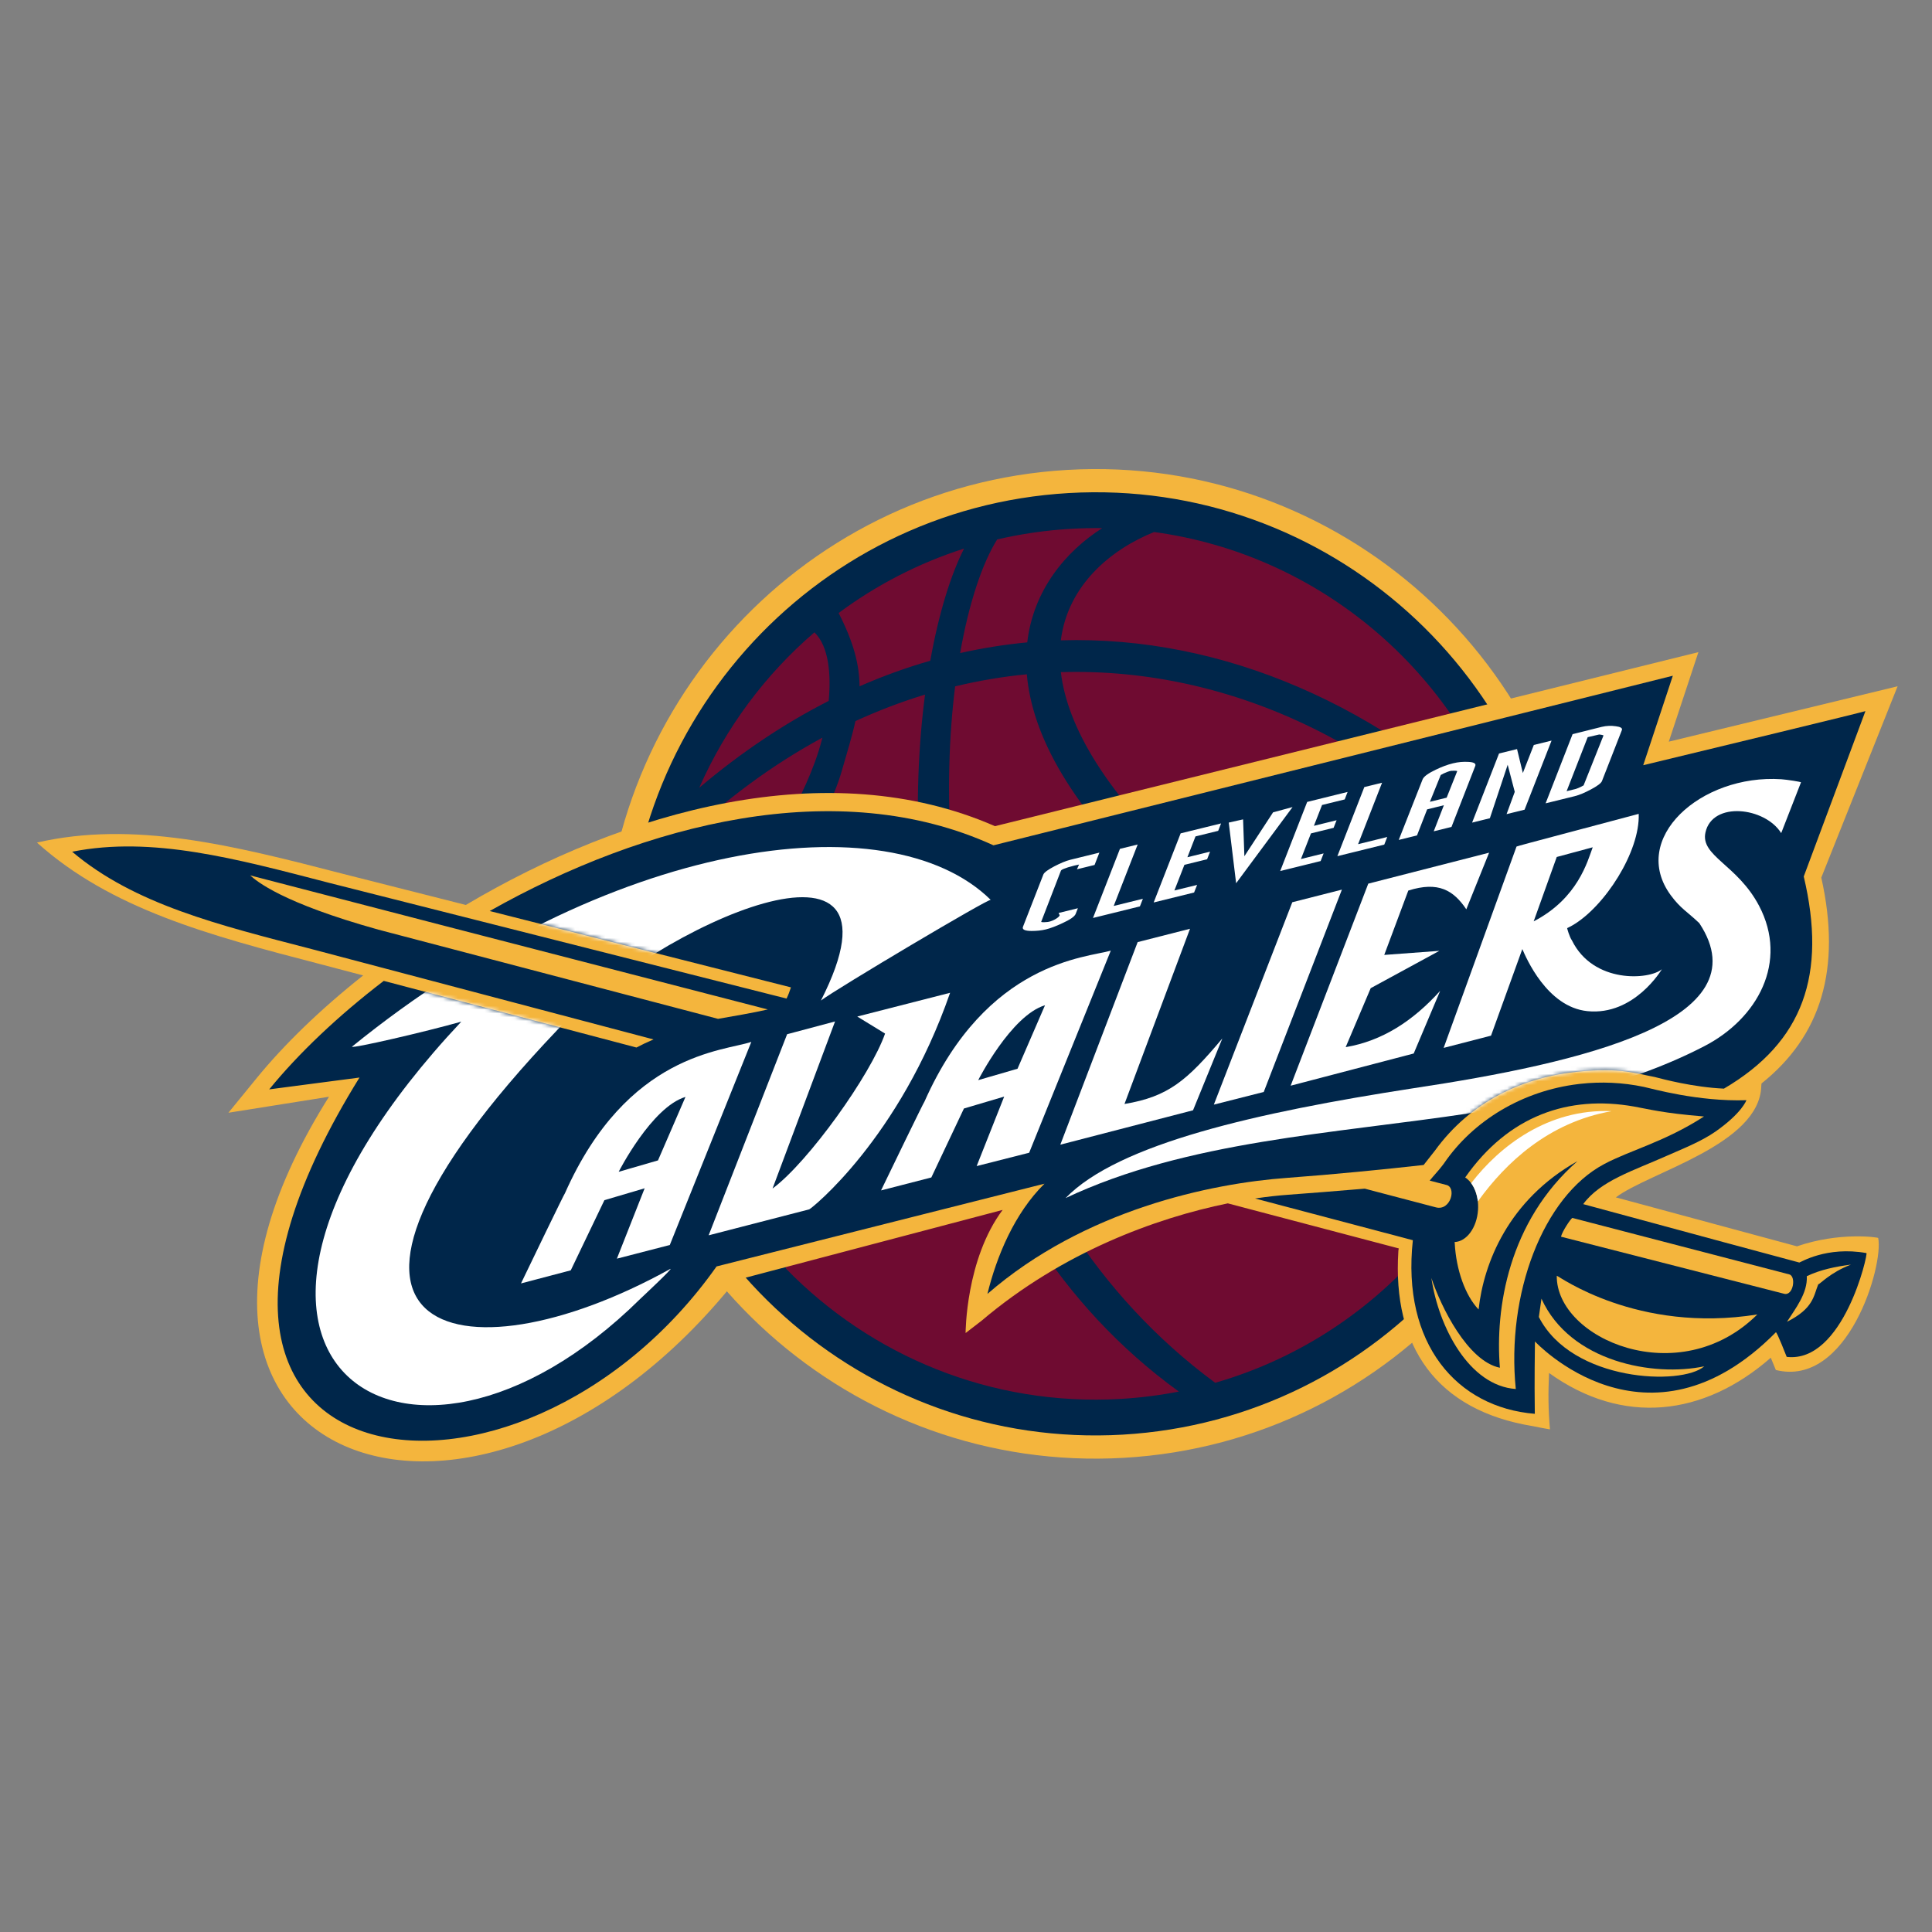 <?xml version="1.0" encoding="UTF-8" standalone="no"?>
<svg width="512px" height="512px" viewBox="0 0 512 512" version="1.1" xmlns="http://www.w3.org/2000/svg" xmlns:xlink="http://www.w3.org/1999/xlink" xmlns:sketch="http://www.bohemiancoding.com/sketch/ns">
    <rect x="0" y="0" width="512" height="512" fill="#808080" stroke="none"/>
    <!-- Generator: Sketch 3.2.2 (9983) - http://www.bohemiancoding.com/sketch -->
    <title>cleveland-cavaliers</title>
    <desc>Created with Sketch.</desc>
    <defs>
        <path id="path-1" d="M192.343,44.956 C151.006,26.044 99.935,39.167 58.838,62.368 L138.674,82.602 C138.336,83.656 137.945,84.704 137.503,85.569 L102.253,96.399 C100.606,97.107 99.056,97.834 97.741,98.541 L30.757,80.88 C18.582,90.205 8.191,100.093 0.417,109.634 L24.338,106.497 C-44.072,216.706 66.58,230.706 118.966,156.559 L205.866,134.629 C197.904,142.48 193.196,153.855 190.748,163.841 C216.479,141.478 250.036,134.544 270.161,133.083 C282.382,132.186 295.885,130.844 306.348,129.672 L309.304,125.913 C318.843,112.77 332.691,106.353 347.354,104.912 C358.761,103.793 362.778,105.475 367.576,106.353 C369.816,106.936 377.779,109.064 385.924,109.431 C406.986,97.067 413.224,79.171 407.084,53.207 L423.42,9.392 C423.303,9.523 382.108,19.502 364.542,23.726 L372.381,0.014 L192.343,44.956"></path>
    </defs>
    <g id="NBA" stroke="none" stroke-width="1" fill="none" fill-rule="evenodd" sketch:type="MSPage">
        <g id="cleveland-cavaliers" sketch:type="MSArtboardGroup">
            <g id="svg" sketch:type="MSLayerGroup" transform="translate(9, 125)">
                <path d="M151.212,137.98 C147.071,65.68 201.99,3.693 273.87,-0.471 C345.756,-4.636 407.375,50.599 411.516,122.906 C415.657,195.187 360.751,257.18 288.864,261.338 C216.978,265.503 155.353,210.268 151.212,137.98" id="Fill-1" fill="#F4B53D" sketch:type="MSShapeGroup"></path>
                <path d="M405.409,123.253 C409.354,192.148 357.02,251.227 288.506,255.196 C220.006,259.157 161.265,206.515 157.319,137.62 C153.374,68.712 205.721,9.633 274.222,5.664 C342.735,1.703 401.463,54.345 405.409,123.253" id="Fill-2" fill="#00264A" sketch:type="MSShapeGroup"></path>
                <path d="M296.853,15.991 C340.665,21.944 377.171,52.943 390.629,94.892 C357.495,62.425 315.539,43.402 272.132,44.692 C273.974,30.05 285.394,20.614 296.853,15.991 M255.255,17.962 C261.558,16.489 268.069,15.539 274.755,15.146 C277.555,14.983 280.335,14.924 283.102,14.956 C273.505,21.073 264.852,31.301 263.231,45.236 C257.313,45.799 251.381,46.736 245.444,48.071 C247.768,34.863 251.271,24.353 255.255,17.962 M213.247,37.457 C223.19,30.063 234.382,24.255 246.485,20.378 C242.924,27.398 239.753,37.673 237.533,50.101 C231.263,51.896 225.013,54.148 218.788,56.879 C218.756,51.208 217.239,45.243 213.247,37.457 M176.305,83.766 C183.304,67.874 193.787,53.788 206.834,42.577 C210.734,46.369 211.242,53.899 210.611,60.749 C198.976,66.662 187.497,74.298 176.305,83.766 M171.383,97.145 C171.637,96.3 171.897,95.455 172.171,94.624 C172.06,95.534 171.819,96.333 171.383,97.145 M183.903,191.533 C174.033,175.64 167.873,157.108 166.734,137.083 C165.966,123.725 167.489,110.765 170.96,98.592 C183.096,86.884 195.857,77.565 208.957,70.48 L208.827,70.964 C204.621,87.113 193.982,100.648 187.875,115.749 C178.076,139.938 178.369,167.972 183.903,191.533 M303.403,243.782 C298.364,244.764 293.214,245.419 287.953,245.727 C253.537,247.718 221.783,234.241 199.386,211.302 C187.347,187.361 185.016,149.741 193.142,124.628 C197.485,111.191 210.174,92.96 214.074,79.333 C215.507,74.337 216.822,70.094 217.701,66.099 C223.802,63.29 229.954,60.959 236.146,59.073 C229.114,112.776 239.441,197.446 303.403,243.782 M370.797,202.855 C356.213,221.066 336.185,234.798 313.033,241.451 C248.979,194.191 237.578,109.377 244.122,56.892 C250.444,55.373 256.785,54.305 263.121,53.696 C264.462,69.458 274.443,89.051 299.646,112.016 C327.233,138.399 361.265,173.282 370.797,202.855 M395.981,123.803 C397.459,149.558 390.414,173.839 377.321,193.864 C367.392,165.13 335.183,133.416 308.058,107.478 C283.766,85.325 273.805,67.297 272.138,53.127 C317.948,51.765 362.548,73.656 394.854,112.966 C395.395,116.521 395.772,120.143 395.981,123.803" id="Fill-3" fill="#6F0B31" sketch:type="MSShapeGroup"></path>
                <path d="M467.209,205.291 L419.218,192.318 C428.014,185.646 457.359,178.377 457.756,162.799 C457.782,162.569 457.788,162.353 457.814,162.131 C473.571,149.551 479.092,131.858 473.662,107.576 L493.884,56.872 C493.884,56.872 441.628,69.524 433.249,71.547 L441.094,47.823 L254.669,93.943 C210.441,74.56 156.655,89.784 114.452,114.825 L81.93,106.587 C52.417,98.939 26.386,92.423 0.792,98.291 C20.377,115.88 46.29,122.834 75.804,130.489 L87.243,133.501 C75.908,142.479 66.233,151.856 58.901,160.86 L51.531,169.89 L78.187,165.647 C16.685,263.368 117.864,299.77 186.026,214.275 L256.707,195.638 C246.889,208.774 246.895,228.269 246.895,228.269 L251.154,224.988 C272.496,206.882 297.224,197.819 316.379,193.903 L361.701,205.847 C361.63,206.031 361.597,206.28 361.578,206.614 C359.989,231.733 371.546,248.772 397.257,252.95 C398.761,253.244 399.855,253.493 401.756,253.801 C401.294,248.327 401.268,244.332 401.515,238.858 C421.035,252.871 442.501,250.37 460.275,234.811 L461.617,238.065 C480.713,242.787 490.232,210.34 488.741,203.077 C488.695,202.907 478.512,201.401 467.209,205.291" id="Fill-4" fill="#F4B53D" sketch:type="MSShapeGroup"></path>
                <path d="M485.622,207.078 C475.055,205.179 468.062,209.6 467.841,209.586 C467.678,209.573 431.107,199.685 417.642,196.025 L410.565,194.106 C415.116,187.898 423.906,185.233 432.722,181.298 C436.543,179.588 441.778,177.585 445.704,174.821 C452.768,169.838 453.784,166.564 453.83,166.564 C440.932,166.983 428.769,163.48 426.627,163.034 C420.963,161.849 415.305,161.62 409.842,162.222 C409.654,162.242 409.471,162.262 409.289,162.288 C394.633,164.049 381.468,171.855 373.642,183.354 C373.642,183.354 372.685,184.618 372.359,184.978 C371.331,186.124 369.879,187.872 369.879,187.872 L374.176,188.992 C377.138,189.503 375.472,195.992 371.539,194.964 L352.677,190.007 C345.313,190.629 337.631,191.238 332.422,191.618 C329.739,191.814 326.784,192.135 323.606,192.613 L365.419,203.673 C362.43,231.111 377.073,247.999 397.739,249.675 C397.7,246.886 397.628,240.999 397.778,230.495 C397.778,230.495 427.513,262.582 461.623,228.072 C461.871,227.85 464.494,234.588 464.494,234.588 C479.515,236.336 486.13,207.144 485.622,207.078" id="Fill-5" fill="#00264A" sketch:type="MSShapeGroup"></path>
                <path d="M424.062,168.247 C406.665,165.156 390.759,170.663 379.287,187.041 C381.501,188.455 382.94,191.814 382.692,195.632 C382.393,200.347 379.658,204.04 376.481,204.151 C376.494,204.243 376.513,204.328 376.526,204.433 C376.526,204.439 376.52,204.433 376.52,204.439 C376.885,211.558 379.346,218.394 382.842,222.022 C384.19,209.757 390.701,193.039 409.035,182.725 C390.772,198.723 387.191,221.74 388.487,237.463 C379.958,235.741 372.835,221.282 370.328,213.666 C372.255,226.697 380.322,242.237 392.699,243.101 C390.167,218.073 399.822,192.148 416.112,183.498 C422.805,179.903 432.233,177.585 442.579,170.879 C431.497,169.969 428.001,168.941 424.062,168.247" id="Fill-6" fill="#F4B53D" sketch:type="MSShapeGroup"></path>
                <path d="M485.355,63.454 C485.231,63.591 444.037,73.564 426.471,77.788 L434.317,54.076 L254.279,99.018 C212.935,80.113 161.877,93.229 120.774,116.43 L200.61,136.664 C200.271,137.725 199.874,138.766 199.444,139.63 L78.2,108.958 C53.562,102.573 31.334,96.503 10.122,100.714 C26.673,114.714 49.057,120.149 73.681,126.54 L164.188,150.461 C162.534,151.169 160.991,151.896 159.67,152.603 L92.699,134.942 C80.517,144.273 70.126,154.155 62.346,163.696 L86.273,160.559 C17.864,270.768 128.515,284.762 180.902,210.615 L267.795,188.691 C259.839,196.549 255.125,207.917 252.677,217.903 C278.414,195.547 311.971,188.606 332.103,187.145 C344.317,186.248 357.814,184.906 368.277,183.734 L371.233,179.975 C380.771,166.832 394.633,160.421 409.289,158.981 C420.702,157.861 424.707,159.544 429.512,160.415 C431.751,160.998 439.714,163.126 447.859,163.499 C468.922,151.129 475.153,133.233 469.013,107.275 L485.355,63.454 L485.355,63.454 Z M181.292,145.007 L91.319,121.38 C65.647,114.236 58.973,108.487 57.3,106.987 L109.575,120.562 L194.47,142.518 C190.616,143.415 184.821,144.385 181.292,145.007 L181.292,145.007 Z" id="Fill-7" fill="#00264A" sketch:type="MSShapeGroup"></path>
                <path d="M469.82,213.201 C473.479,211.446 477.536,210.654 481.533,210.13 C475.967,212.239 473.173,215.467 472.861,215.342 C471.604,218.44 471.63,221.734 464.573,225.283 C466.806,221.766 470.068,217.713 469.82,213.201" id="Fill-8" fill="#F4B53D" sketch:type="MSShapeGroup"></path>
                <path d="M399.503,219.16 C407.108,235.97 429.277,239.938 442.651,237.083 C436.68,242.302 407.557,241.195 398.813,224.019 L399.503,219.16" id="Fill-9" fill="#F4B53D" sketch:type="MSShapeGroup"></path>
                <path d="M407.681,197.76 L465.172,212.73 C467.047,213.208 466.259,218.499 463.811,217.864 L404.679,202.737 C405.018,201.316 407.166,198.101 407.681,197.76" id="Fill-10" fill="#F4B53D" sketch:type="MSShapeGroup"></path>
                <path d="M456.714,223.345 C435.951,243.946 403.371,229.782 403.559,213.083 C403.976,213.07 424.778,228.459 456.714,223.345" id="Fill-11" fill="#F4B53D" sketch:type="MSShapeGroup"></path>
                <path d="M418.098,169.471 C401.189,168.731 388.318,178.901 380.986,188.409 C380.947,188.455 380.908,188.501 380.869,188.553 C381.787,189.791 382.419,191.461 382.64,193.34 C382.699,193.275 382.764,193.209 382.829,193.137 C389.984,183.262 401.307,172.418 418.098,169.471" id="Fill-12" fill="#FFFFFF" sketch:type="MSShapeGroup"></path>
                <path d="M316.633,92.993 L320.429,92.142 L320.774,101.912 L328.379,90.276 L333.542,88.881 L318.586,109.069 L316.633,92.993 L316.633,92.993 Z M415.377,69.727 L414.81,69.648 L411.757,70.355 L406.17,84.67 L408.579,84.087 C408.696,84.055 409.055,83.93 409.81,83.59 L410.669,83.138 L415.95,69.891 C415.767,69.819 415.618,69.773 415.377,69.727 L415.377,69.727 Z M408.293,85.999 L400.604,87.892 L407.752,69.557 L415.455,67.631 C416.75,67.317 417.981,67.291 419.153,67.455 C420.318,67.605 421.041,67.9 420.813,68.483 L415.539,81.985 C415.312,82.588 414.185,83.367 412.623,84.199 C411.047,85.05 409.588,85.679 408.293,85.999 L408.293,85.999 Z M268.14,121.308 C266.968,121.596 265.718,121.714 264.403,121.714 C262.736,121.714 261.792,121.393 262.098,120.608 L267.509,106.738 C267.737,106.162 268.876,105.402 270.406,104.59 C271.982,103.772 273.434,103.143 274.723,102.829 L282.347,100.956 L281.071,104.224 L276.403,105.369 L276.963,104.112 L275.667,104.4 C274.391,104.715 273.492,105.003 272.874,105.265 C272.353,105.487 272.203,105.631 272.145,105.769 L266.929,119.278 C266.929,119.291 266.91,119.422 267.756,119.396 C268.407,119.37 268.804,119.317 268.993,119.272 C269.625,119.121 270.198,118.885 270.797,118.525 C271.435,118.132 271.734,117.831 271.832,117.569 L271.546,116.947 L276.65,115.69 L276.064,117.189 C275.784,117.929 274.449,118.781 272.561,119.645 C270.934,120.411 269.449,120.987 268.14,121.308 L268.14,121.308 Z M287.797,99.954 L292.497,98.802 L286.143,115.087 L293.878,113.182 L293.09,115.199 L280.654,118.27 L287.797,99.954 L287.797,99.954 Z M303.885,95.848 L314.595,93.216 L313.833,95.18 L307.817,96.66 L305.675,102.174 L311.678,100.701 L310.897,102.711 L304.881,104.191 L302.225,110.988 L308.247,109.515 L307.446,111.525 L296.736,114.164 L303.885,95.848 L303.885,95.848 Z M337.416,87.519 L348.126,84.873 L347.364,86.857 L341.355,88.331 L339.2,93.851 L345.209,92.371 L344.421,94.381 L338.418,95.861 L335.762,102.652 L341.772,101.165 L340.984,103.189 L330.267,105.834 L337.416,87.519 L337.416,87.519 Z M352.56,83.583 L357.261,82.431 L350.906,98.716 L358.635,96.811 L357.847,98.828 L345.418,101.892 L352.56,83.583 L352.56,83.583 Z M373.642,88.396 L369.208,89.49 L366.519,96.398 L361.682,97.59 L368.004,81.547 C368.31,80.767 369.573,79.896 371.474,78.986 C373.043,78.227 374.567,77.65 376.038,77.29 C377.438,76.943 378.786,76.832 380.101,76.91 C381.475,76.969 382.243,77.297 381.956,77.997 L375.66,94.146 L370.953,95.305 L373.642,88.396 L373.642,88.396 Z M377.099,79.32 C377.008,79.281 376.813,79.255 376.468,79.248 C375.804,79.228 375.367,79.301 375.218,79.34 C374.957,79.405 374.417,79.595 373.551,79.988 C373.16,80.178 372.932,80.302 372.809,80.388 L369.937,87.486 L374.378,86.392 L377.177,79.359 L377.099,79.32 L377.099,79.32 Z M392.426,84.847 L390.551,77.67 L385.83,91.841 L381.123,93 L388.259,74.684 L393.031,73.512 L394.568,79.857 L397.478,72.425 L402.179,71.266 L395.03,89.575 L390.258,90.754 L392.426,84.847 L392.426,84.847 Z" id="Fill-13" fill="#FFFFFF" sketch:type="MSShapeGroup"></path>
                <path d="M218.183,144.391 L225.553,148.909 C221.744,159.832 205.207,182.981 195.733,189.974 L212.297,145.694 L199.594,149.08 L178.799,202.37 L205.447,195.494 C206.04,195.318 229.414,176.668 242.787,138.098 L218.183,144.391" id="Fill-14" fill="#FFFFFF" sketch:type="MSShapeGroup"></path>
                <path d="M140.736,191.179 C140.606,191.199 131.015,211.047 129.069,215.12 L142.26,211.649 L151.173,193.058 L161.838,189.909 L154.481,208.558 L168.505,204.937 L190.108,151.11 C182.861,153.592 157.235,154.037 140.736,191.179 M165.373,182.522 L154.956,185.541 C154.956,185.541 163.667,168.397 172.659,165.693 L165.373,182.522" id="Fill-15" fill="#FFFFFF" sketch:type="MSShapeGroup"></path>
                <path d="M407.596,124.255 C406.873,123.201 406.3,121.014 406.307,120.961 C406.743,120.752 407.199,120.529 407.648,120.267 C416.223,115.356 425.657,100.681 425.273,90.682 C413.215,93.93 393.005,99.201 392.895,99.345 L373.584,152.701 L386.136,149.46 L394.431,126.514 C395.375,128.655 400.91,141.87 411.685,142.964 C424.134,144.227 431.413,131.851 431.413,131.851 C428.138,134.68 413.28,135.747 407.596,124.255 M397.439,119.167 L403.553,102.108 L413.085,99.541 C411.724,103.202 409.172,113.083 397.439,119.167" id="Fill-16" fill="#FFFFFF" sketch:type="MSShapeGroup"></path>
                <path d="M236.016,166.891 C235.886,166.904 226.438,186.405 224.485,190.472 L237.813,187.041 L246.453,168.764 L257.118,165.608 L249.825,184.022 L263.739,180.486 L285.368,126.933 C279,128.786 252.514,129.742 236.016,166.891 M260.653,158.228 L250.236,161.247 C250.236,161.247 258.947,144.103 267.939,141.399 L260.653,158.228" id="Fill-17" fill="#FFFFFF" sketch:type="MSShapeGroup"></path>
                <path d="M333.47,114.105 L312.681,167.736 L325.905,164.383 L346.616,110.759 L333.47,114.105" id="Fill-18" fill="#FFFFFF" sketch:type="MSShapeGroup"></path>
                <path d="M347.618,152.505 L354.253,136.874 L372.438,126.986 L357.84,128.066 L364.214,111.008 C372.177,108.487 376.194,110.936 379.587,115.978 L385.629,100.969 L353.608,109.174 L333.04,162.72 L365.647,154.187 L372.652,137.6 C365.406,145.596 357.326,150.854 347.618,152.505" id="Fill-19" fill="#FFFFFF" sketch:type="MSShapeGroup"></path>
                <path d="M289.001,167.566 L306.366,121.131 L292.491,124.667 L271.995,178.351 L307.166,169.236 L314.934,150.199 C305.584,161.312 300.669,165.627 289.001,167.566" id="Fill-20" fill="#FFFFFF" sketch:type="MSShapeGroup"></path>
                <g id="Group-24" transform="translate(61.935, 54.062)">
                    <mask id="mask-2" sketch:name="Clip 22" fill="white">
                        <use xlink:href="#path-1"></use>
                    </mask>
                    <g id="Clip-22"></g>
                    <path d="M406.342,28.277 L401.101,41.721 C396.797,34.819 382.864,33.195 381.028,41.544 C379.641,47.798 389.498,50.07 395.234,60.979 C403.06,75.857 394.883,90.879 380.696,98.2 C375.194,101.049 369.516,103.465 363.702,105.534 C358.982,106.779 354.027,108.154 347.868,109.876 C342.236,111.448 340.517,112.456 318.979,115.894 C282.369,121.447 243.714,123.208 211.453,138.44 C225.471,123.968 262.491,115.704 303.34,109.378 C348.304,102.627 396.458,91.357 379.393,65.576 C376.171,62.512 374.426,61.7 371.867,58.229 C360.753,43.214 379.784,26.037 401.133,27.445 C402.598,27.544 406.472,28.139 406.342,28.277" id="Fill-21" fill="#FFFFFF" sketch:type="MSShapeGroup" mask="url(#mask-2)"></path>
                    <path d="M191.627,59.421 C191.477,58.753 150.778,82.943 146.618,86.092 C172.602,35.002 103.34,65.989 76.874,93.767 C-0.371,174.842 50.44,188.404 106.68,157.227 C107.839,156.644 98.737,165.157 98.737,165.157 C36.233,226.888 -31.942,180.376 51.312,91.685 C41.858,94.363 22.365,98.875 22.339,98.325 C90.149,43.279 164.568,32.782 191.627,59.421" id="Fill-23" fill="#FFFFFF" sketch:type="MSShapeGroup" mask="url(#mask-2)"></path>
                </g>
            </g>
        </g>
    </g>
</svg>